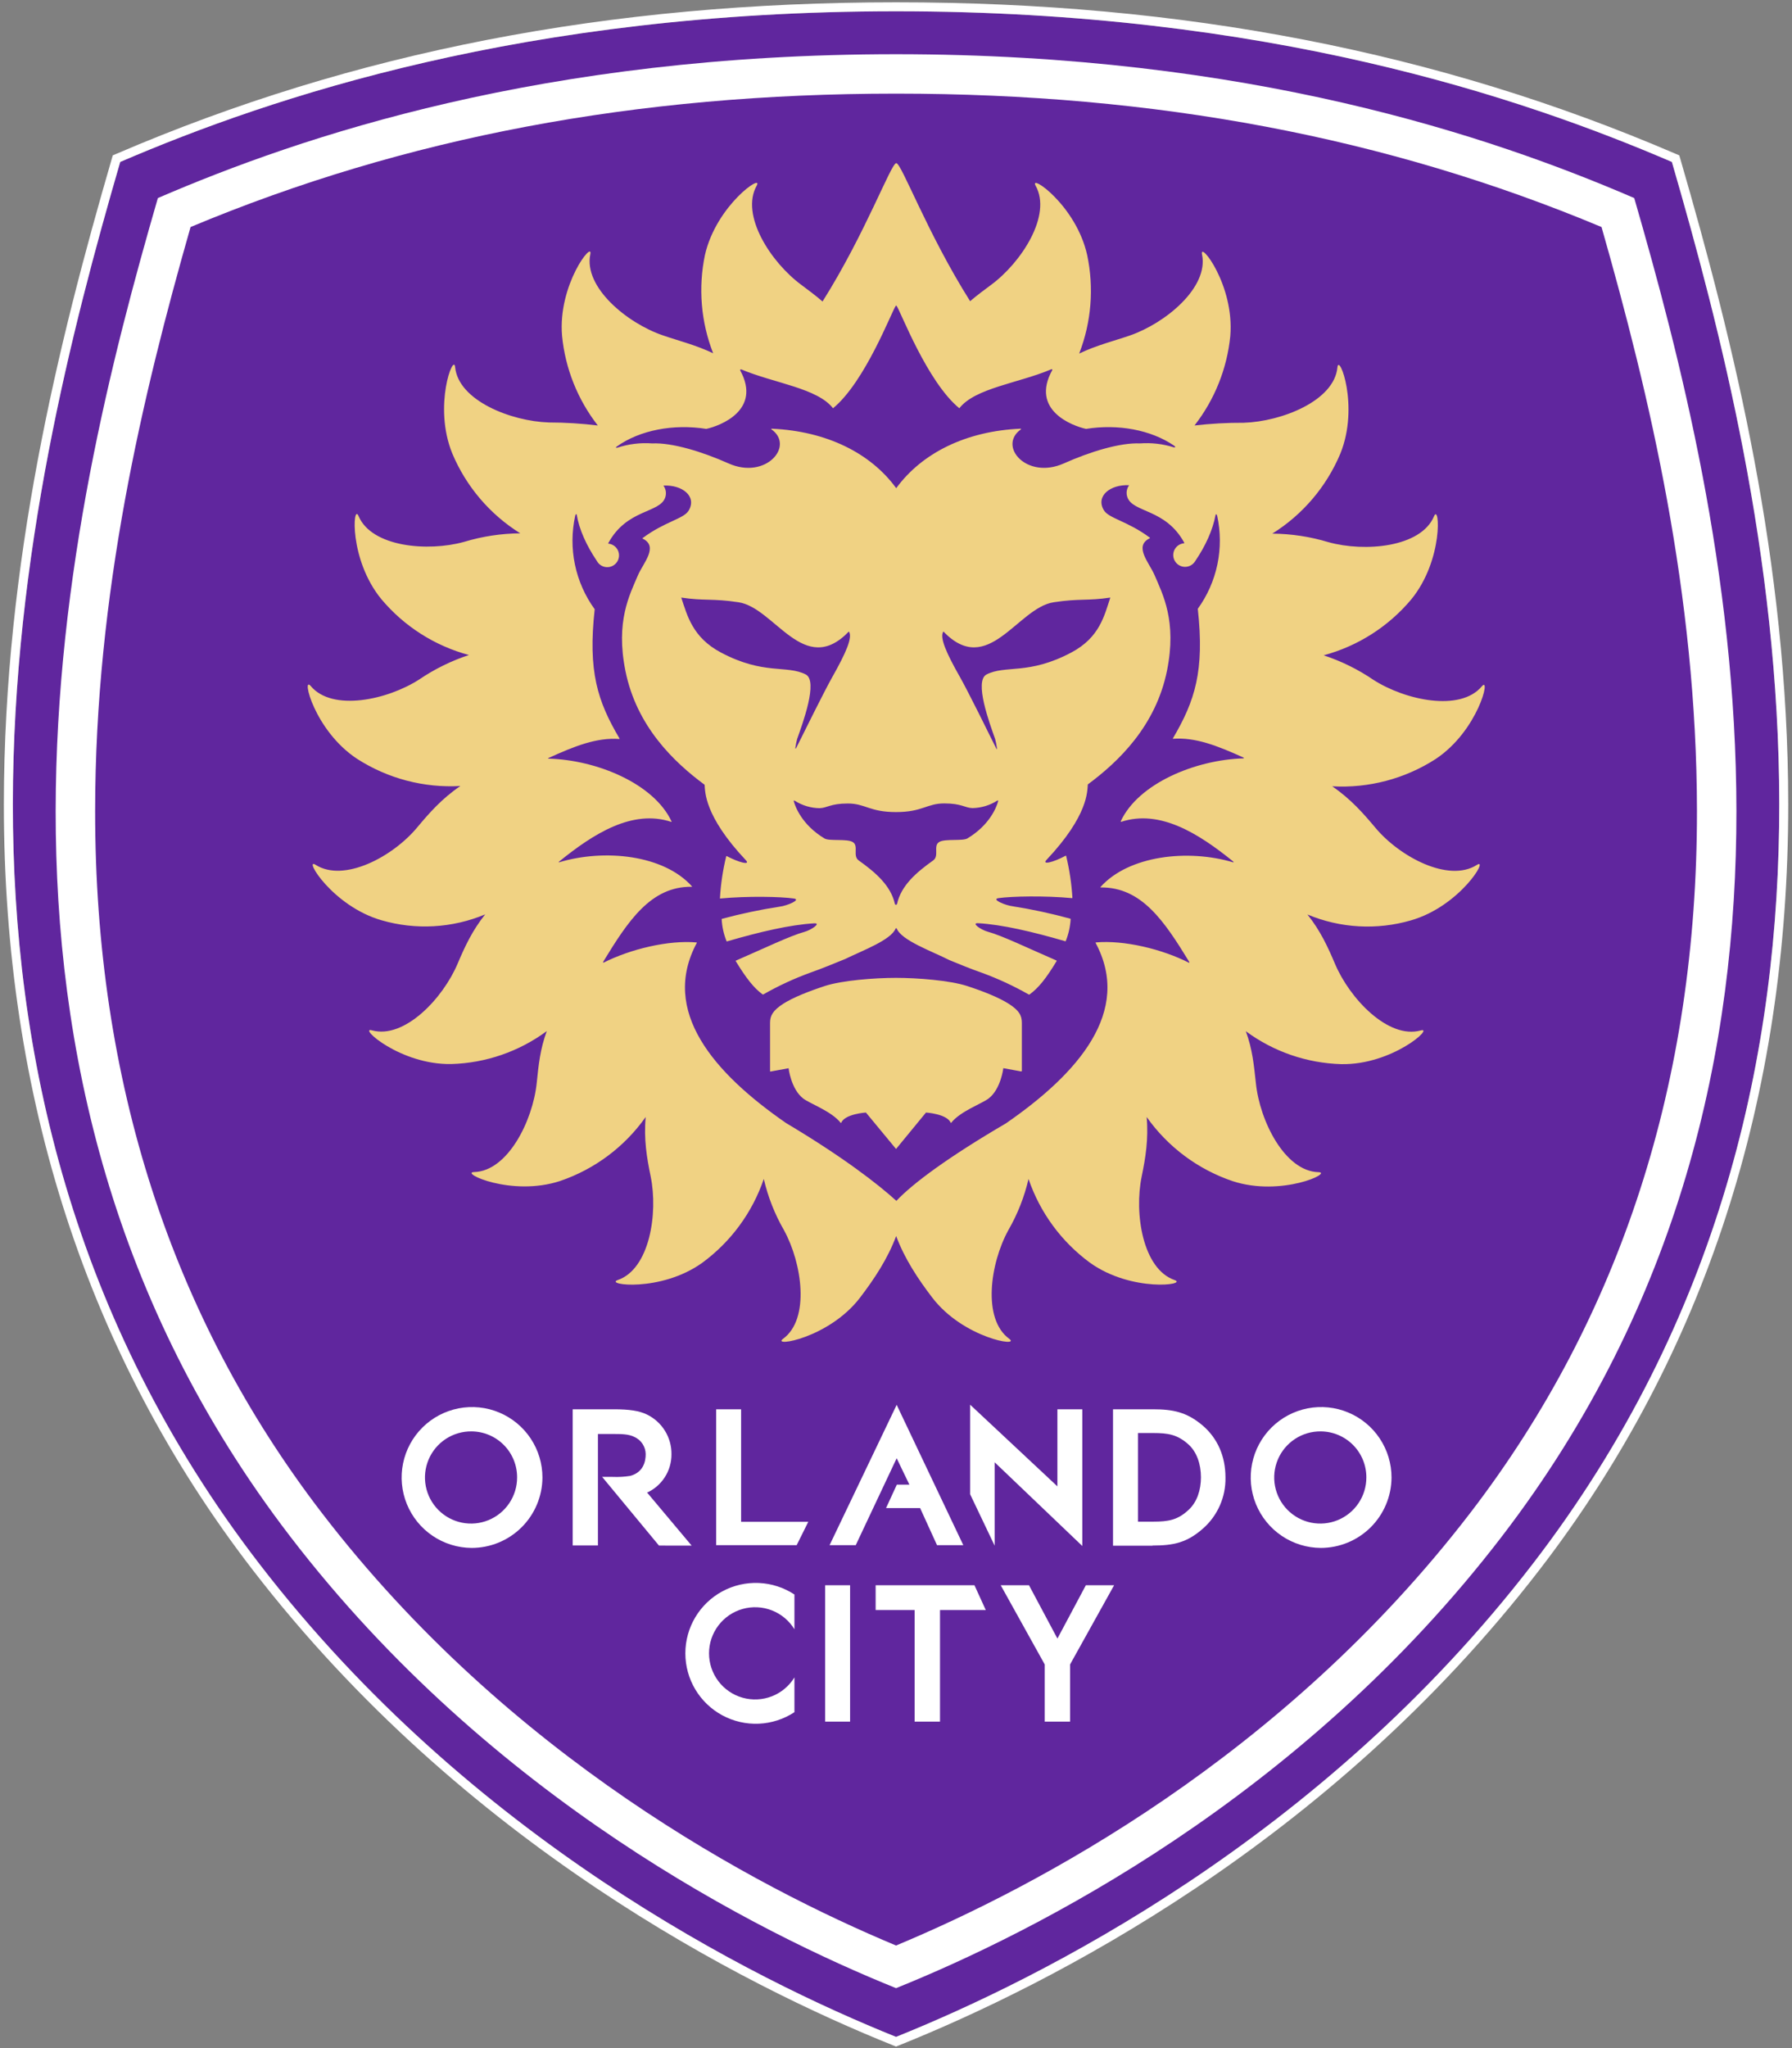<svg width="449" height="513" viewBox="0 0 449 513" fill="none" xmlns="http://www.w3.org/2000/svg">
<rect x="0" y="0" width="449" height="513" fill="#808080" stroke="none"/>
<g clip-path="url(#clip0_795_4567)">
<path d="M224.513 510.154C188.477 495.672 117.994 460.536 65.001 391.71C-29.135 269.407 6.021 123.451 30.124 40.558C67.926 24.323 131.638 2.825 224.513 2.825C317.387 2.825 381.099 24.323 418.901 40.558C442.997 123.451 478.181 269.407 384.024 391.71C331.031 460.536 260.548 495.672 224.513 510.154Z" fill="#60269E"/>
<path d="M224.513 2.825C317.387 2.825 381.099 24.323 418.901 40.558C442.997 123.451 478.181 269.407 384.024 391.71C331.031 460.536 260.548 495.672 224.513 510.154C188.477 495.672 117.994 460.536 65.001 391.71C-29.135 269.407 6.021 123.451 30.124 40.558C67.926 24.323 131.638 2.825 224.513 2.825ZM224.513 0.575C152.523 0.575 88.647 12.977 29.231 38.499L28.256 38.908L27.963 39.931C14.633 85.778 1.01 140.81 0.969 201.345C0.921 274.855 21.867 339.358 63.221 393.074C116.262 461.941 186.513 497.308 223.674 512.241L224.513 512.575L225.351 512.241C262.505 497.308 332.763 461.968 385.804 393.074C427.151 339.358 448.091 274.855 448.057 201.345C448.016 140.81 434.379 85.778 421.055 39.931L420.755 38.908L419.787 38.499C360.378 12.977 296.502 0.575 224.513 0.575Z" fill="white"/>
<path d="M224.513 23.451C289.609 23.451 347.484 34.36 401.275 56.861C413.296 98.897 425.14 148.788 425.187 203.131C425.228 270.634 406.13 329.73 368.437 378.857C321.39 440.149 259.532 472.673 224.513 487.271C189.493 472.659 127.608 440.135 80.588 378.857C42.895 329.73 23.797 270.607 23.838 203.131C23.838 148.788 35.729 98.897 47.75 56.861C101.541 34.36 159.403 23.451 224.513 23.451ZM224.513 13.578C136.145 13.578 75.522 34.101 39.554 49.606C16.624 128.742 -16.862 268.091 72.74 384.858C123.163 450.574 190.222 484.121 224.513 497.949C258.803 484.121 325.863 450.574 376.272 384.858C465.887 268.091 432.395 128.742 409.471 49.606C373.496 34.101 312.88 13.578 224.513 13.578Z" fill="white"/>
<path d="M256.035 256.186V268.234C256.035 268.33 255.85 268.35 255.85 268.35L251.391 267.532C251.391 267.532 250.784 272.762 247.702 275.128C246.08 276.389 240.597 278.319 238.32 281.224C238.32 281.224 238.231 281.224 238.225 281.224C237.263 278.96 232.013 278.646 232.013 278.646L224.513 287.769L216.965 278.646C216.965 278.646 211.701 278.96 210.753 281.23C210.746 281.238 210.737 281.244 210.728 281.248C210.719 281.252 210.709 281.254 210.698 281.254C210.688 281.254 210.678 281.252 210.669 281.248C210.659 281.244 210.651 281.238 210.644 281.23C208.36 278.326 203.007 276.458 201.268 275.142C198.186 272.782 197.586 267.546 197.586 267.546L193.011 268.384C192.989 268.371 192.971 268.352 192.959 268.329C192.947 268.306 192.942 268.281 192.943 268.255V256.186C192.943 254.386 193.625 253.111 196.223 251.413C198.684 249.845 202.468 248.338 206.635 246.961C210.917 245.556 219.071 244.915 224.465 244.915H224.513C229.906 244.915 238.061 245.556 242.343 246.961C246.516 248.324 250.293 249.845 252.762 251.413C255.38 253.091 256.035 254.366 256.035 256.186ZM353.498 230.521C344.945 232.998 335.803 232.476 327.588 229.042C330.82 233.078 332.681 237.135 334.481 241.37C338.143 250.077 347.825 260.339 355.973 258.082C359.498 257.1 348.916 266.768 336.07 266.523C327.439 266.281 319.09 263.401 312.144 258.273C313.808 262.746 314.189 266.823 314.673 271.31C315.642 280.712 321.894 293.361 330.356 293.579C334.031 293.674 321.076 299.818 308.857 295.829C300.153 292.888 292.607 287.261 287.304 279.758C287.795 285.274 287.024 289.985 286.063 294.642C284.147 303.888 286.302 317.825 294.293 320.594C297.757 321.787 283.561 323.744 273.108 316.264C265.946 311.01 260.57 303.684 257.705 295.277C256.661 299.78 254.956 304.104 252.646 308.109C248.098 316.387 246.059 330.351 252.878 335.321C255.85 337.49 241.347 335.185 233.561 324.964C230.022 320.334 226.647 315.248 224.54 309.575C222.433 315.248 219.051 320.334 215.519 324.964C207.732 335.192 193.236 337.49 196.195 335.321C203.014 330.351 200.968 316.387 196.434 308.109C194.121 304.106 192.416 299.781 191.375 295.277C188.507 303.683 183.132 311.008 175.972 316.264C165.519 323.764 151.316 321.787 154.794 320.594C162.778 317.832 164.926 303.888 163.03 294.642C162.062 289.985 161.278 285.301 161.783 279.758C156.497 287.242 148.975 292.859 140.298 295.802C128.079 299.79 115.131 293.647 118.792 293.551C127.233 293.333 133.493 280.685 134.475 271.282C134.931 266.796 135.341 262.718 137.004 258.245C130.06 263.373 121.713 266.252 113.085 266.496C100.239 266.741 89.65 257.073 93.182 258.054C101.323 260.311 110.999 250.05 114.667 241.342C116.46 237.108 118.335 233.051 121.567 229.014C113.337 232.457 104.177 232.979 95.609 230.494C83.268 226.955 75.965 214.621 79.061 216.591C86.179 221.139 98.446 214.546 104.507 207.264C107.562 203.602 110.739 199.995 115.356 196.859C106.215 197.382 97.144 194.995 89.445 190.04C78.713 182.962 75.454 169.012 77.854 171.821C83.275 178.292 97.075 175.298 105.019 170.191C108.871 167.577 113.068 165.511 117.49 164.055C108.924 161.754 101.271 156.877 95.568 150.084C87.386 140.149 88.409 125.851 89.834 129.24C93.114 137.019 107.173 138.247 116.276 135.717C120.843 134.334 125.585 133.613 130.356 133.576C122.738 128.823 116.782 121.824 113.31 113.543C108.476 101.638 113.685 88.315 114.033 91.942C114.851 100.343 128.079 105.518 137.536 105.811C141.632 105.818 145.723 106.071 149.789 106.568C144.738 100.087 141.631 92.306 140.829 84.129C139.725 71.317 148.643 60.107 147.907 63.673C146.196 71.944 157.098 80.903 166.031 83.978C169.972 85.342 174.308 86.392 178.686 88.479C175.617 80.63 174.906 72.056 176.64 63.809C179.511 51.338 191.368 43.306 189.588 46.511C185.456 53.875 193.148 65.712 200.75 71.323C202.53 72.653 204.337 73.996 206.096 75.51C216.876 58.396 223.251 40.865 224.567 40.865C225.883 40.865 232.279 58.334 243.073 75.435C244.811 73.948 246.584 72.632 248.33 71.344C255.925 65.732 263.617 53.895 259.491 46.531C257.712 43.327 269.603 51.304 272.399 63.878C274.145 72.12 273.451 80.693 270.401 88.547C274.772 86.46 279.101 85.404 283.049 84.047C291.988 80.972 302.891 72.012 301.18 63.741C300.436 60.155 309.362 71.364 308.257 84.197C307.437 92.35 304.329 100.105 299.291 106.568C303.38 106.093 307.495 105.865 311.612 105.886C321.056 105.593 334.297 100.432 335.102 92.017C335.456 88.363 340.666 101.713 335.831 113.618C332.356 121.897 326.4 128.895 318.785 133.651C323.554 133.689 328.294 134.41 332.858 135.792C341.968 138.322 356.041 137.095 359.3 129.315C360.719 125.905 361.735 140.224 353.573 150.159C347.868 156.949 340.216 161.826 331.651 164.13C336.07 165.583 340.264 167.649 344.109 170.266C352.066 175.373 365.86 178.367 371.287 171.896C373.64 169.087 370.38 183.037 359.696 190.115C351.996 195.067 342.926 197.454 333.786 196.934C338.388 200.07 341.566 203.677 344.634 207.339C350.655 214.539 362.928 221.166 370.053 216.618C373.142 214.648 365.853 226.983 353.498 230.521ZM154.685 112.125C157.494 111.202 160.456 110.839 163.405 111.055C168.472 110.837 175.972 113.141 182.538 116.066C191.886 120.239 199.223 111.641 193.243 107.502C193.175 107.448 193.311 107.366 193.448 107.373C207.173 108.007 218.165 113.509 224.554 122.271C230.956 113.516 241.968 107.952 255.755 107.366C255.85 107.366 255.83 107.502 255.755 107.57C249.946 111.743 257.248 120.212 266.555 116.066C273.108 113.141 280.601 110.837 285.647 111.055C288.488 110.846 291.342 111.174 294.061 112.023C294.525 112.166 294.593 111.887 294.136 111.593C288.361 107.652 280.111 106.139 272.112 107.42C268.601 106.65 258.141 102.695 263.637 92.727C263.659 92.698 263.672 92.663 263.672 92.627C263.672 92.591 263.661 92.556 263.639 92.527C263.617 92.498 263.586 92.477 263.551 92.468C263.517 92.458 263.48 92.461 263.446 92.474C255.264 95.965 244.32 97.165 240.366 102.252C232.293 95.618 225.665 77.978 224.649 76.608C224.601 76.553 224.567 76.526 224.54 76.526C224.513 76.526 224.485 76.526 224.438 76.608C223.408 78.012 216.78 95.631 208.721 102.252C204.794 97.2 193.966 95.979 185.79 92.543C185.586 92.454 185.375 92.604 185.456 92.754C190.911 102.723 180.438 106.67 176.961 107.42C168.778 106.118 160.31 107.707 154.514 111.852C154.2 112.071 154.316 112.248 154.685 112.112M235.299 210.891C236.745 210.005 241.177 210.714 242.398 209.984C247.968 206.636 249.659 202.197 250.068 200.772C250.157 200.486 250.068 200.397 249.857 200.527C248.003 201.709 245.858 202.355 243.659 202.395C241.743 202.341 240.972 201.222 236.588 201.222C232.204 201.222 231.161 203.391 224.513 203.391C217.851 203.391 216.815 201.243 212.43 201.243C208.046 201.243 207.282 202.361 205.353 202.416C203.18 202.384 201.057 201.756 199.216 200.602C198.937 200.438 198.821 200.465 198.889 200.697C199.257 202.013 200.9 206.588 206.594 210.005C207.814 210.734 212.246 210.005 213.678 210.911C215.219 211.832 213.583 214.368 215.137 215.487C219.44 218.555 223.197 221.821 224.226 226.396C224.239 226.456 224.271 226.511 224.318 226.55C224.365 226.59 224.424 226.613 224.485 226.614C224.548 226.612 224.609 226.59 224.658 226.55C224.707 226.511 224.742 226.457 224.758 226.396C225.788 221.807 229.531 218.541 233.834 215.487C235.388 214.368 233.765 211.832 235.293 210.911M199.734 185.069C199.549 185.741 199.408 186.425 199.312 187.115C199.237 187.613 199.312 187.688 199.591 187.149C201.153 184.006 206.594 173.014 208.503 169.639C211.987 163.468 213.678 159.616 212.696 158.164C201.466 169.837 194.143 152.232 185.054 150.841C178.515 149.845 176.408 150.534 170.694 149.668C172.194 154.154 173.504 159.643 180.622 163.421C191.361 169.121 197.123 166.489 201.882 168.923C205.053 170.553 201.105 181.196 199.734 185.063M268.437 163.421C275.556 159.643 276.701 154.154 278.201 149.668C272.487 150.534 270.544 149.845 264.019 150.841C254.923 152.204 247.6 169.837 236.37 158.164C235.381 159.616 237.052 163.468 240.563 169.639C242.527 173.096 248.18 184.538 249.571 187.367C249.775 187.776 249.85 187.722 249.782 187.326C249.687 186.562 249.536 185.805 249.332 185.063C247.968 181.21 244.007 170.553 247.191 168.923C251.964 166.489 257.705 169.121 268.437 163.421ZM280.813 205.695C285.184 196.265 299.448 190.292 311.557 189.945C311.701 189.945 311.701 189.795 311.557 189.733C305.066 186.801 299.557 184.613 293.884 185.035C293.884 185.035 293.836 184.967 293.884 184.926C299.407 175.544 301.834 168.05 300.116 152.484C302.52 149.157 304.195 145.36 305.031 141.342C305.868 137.324 305.847 133.174 304.971 129.165C304.882 128.762 304.603 128.694 304.548 129.062C303.866 132.751 302.032 136.781 299.441 140.572C299.388 140.666 299.326 140.755 299.257 140.838C298.954 141.225 298.559 141.531 298.108 141.728C297.657 141.924 297.164 142.005 296.673 141.963C296.183 141.921 295.711 141.758 295.3 141.488C294.889 141.217 294.552 140.849 294.319 140.415C294.086 139.982 293.965 139.497 293.967 139.005C293.968 138.513 294.092 138.029 294.328 137.597C294.564 137.165 294.904 136.799 295.317 136.532C295.729 136.264 296.203 136.104 296.693 136.065C296.712 136.053 296.727 136.036 296.735 136.014C296.742 135.993 296.742 135.97 296.734 135.949C292.091 127.392 283.936 128.449 282.497 124.596C282.303 124.091 282.24 123.544 282.314 123.008C282.388 122.471 282.596 121.962 282.92 121.528C278.188 121.282 274.472 124.255 276.572 127.774C277.82 129.874 282.545 130.501 288.122 134.681C288.128 134.703 288.128 134.727 288.122 134.749C288.126 134.756 288.129 134.764 288.129 134.773C288.129 134.781 288.126 134.789 288.122 134.797C283.977 136.74 287.938 140.933 289.241 143.947C291.341 148.856 294.913 155.539 292.404 167.962C289.595 181.803 280.308 190.736 272.562 196.463C272.399 198.106 272.767 204.161 262.219 215.357C260.978 216.659 263.821 216.039 266.992 214.327C267.033 214.327 267.121 214.327 267.121 214.327C267.96 217.788 268.489 221.315 268.703 224.869C268.703 224.869 268.635 224.944 268.601 224.944C261.782 224.303 253.484 224.473 250.191 224.944C248.275 225.223 251.848 226.764 253.778 226.989C258.622 227.757 263.42 228.79 268.151 230.085C268.191 230.109 268.228 230.139 268.26 230.174C268.152 232.079 267.733 233.954 267.019 235.724C267.019 235.724 266.903 235.765 266.862 235.724C258.68 233.351 251.112 231.571 245.111 231.224C243.202 231.108 245.793 232.894 247.505 233.358C251.112 234.34 257.514 237.449 264.721 240.572C264.721 240.572 264.776 240.66 264.755 240.688C262.096 245.092 260.18 247.472 257.937 249.088C257.884 249.109 257.826 249.109 257.773 249.088C253.916 246.893 249.879 245.032 245.704 243.524C243.277 242.679 240.577 241.574 237.904 240.476C233.411 238.206 225.849 235.533 224.676 232.54C224.64 232.505 224.591 232.485 224.54 232.485C224.491 232.486 224.445 232.506 224.41 232.54C223.292 235.41 216.276 237.994 211.748 240.197C208.857 241.376 205.905 242.597 203.259 243.524C199.097 245.024 195.073 246.881 191.232 249.074C191.19 249.088 191.144 249.088 191.102 249.074C188.886 247.458 187.011 245.079 184.338 240.708C184.33 240.694 184.325 240.677 184.325 240.66C184.325 240.644 184.33 240.627 184.338 240.613C191.552 237.483 197.975 234.374 201.568 233.392C203.259 232.928 205.885 231.142 203.975 231.258C197.961 231.605 190.386 233.385 182.156 235.778C182.125 235.783 182.092 235.783 182.061 235.778C181.34 234.003 180.921 232.121 180.82 230.208C180.82 230.208 180.868 230.133 180.888 230.133C185.639 228.848 190.458 227.83 195.323 227.085C197.252 226.853 200.825 225.312 198.902 225.039C195.602 224.562 187.311 224.392 180.458 225.039C180.458 225.039 180.377 225.039 180.39 224.985C180.592 221.43 181.119 217.902 181.965 214.443C181.965 214.443 182.027 214.389 182.047 214.396C185.252 216.087 188.122 216.748 186.881 215.446C176.34 204.25 176.708 198.195 176.545 196.552C168.792 190.824 159.498 181.892 156.71 168.05C154.194 155.614 157.767 148.959 159.86 144.036C161.169 141.008 165.117 136.835 160.985 134.885C160.985 134.885 160.944 134.885 160.985 134.824C161.026 134.763 161.026 134.769 161.039 134.749C166.617 130.596 171.322 129.976 172.563 127.862C174.656 124.317 170.953 121.371 166.221 121.617C166.542 122.052 166.749 122.561 166.822 123.097C166.896 123.633 166.835 124.179 166.644 124.685C165.205 128.565 157.03 127.474 152.4 136.058C152.359 136.133 152.4 136.154 152.434 136.16C152.942 136.209 153.428 136.389 153.846 136.682C154.264 136.975 154.598 137.371 154.817 137.831C155.036 138.292 155.132 138.801 155.096 139.31C155.059 139.819 154.892 140.309 154.609 140.734C154.327 141.159 153.939 141.503 153.484 141.733C153.029 141.964 152.522 142.072 152.012 142.048C151.503 142.024 151.008 141.869 150.577 141.597C150.145 141.325 149.792 140.946 149.55 140.497C146.973 136.685 145.125 132.642 144.511 128.953C144.457 128.633 144.205 128.769 144.13 129.144C143.238 133.175 143.212 137.349 144.052 141.391C144.892 145.433 146.581 149.251 149.005 152.593C147.293 168.125 149.687 175.605 155.237 184.981C155.237 185.022 155.237 185.09 155.196 185.09C149.496 184.667 143.952 186.883 137.4 189.863C137.304 189.91 137.311 190.006 137.4 190.006C149.537 190.313 163.889 196.293 168.274 205.763C168.277 205.774 168.278 205.785 168.276 205.796C168.274 205.807 168.27 205.817 168.263 205.826C168.256 205.834 168.247 205.841 168.237 205.846C168.228 205.85 168.217 205.853 168.206 205.852C158.448 202.627 148.718 208.791 140.032 215.834C139.936 215.909 139.984 215.998 140.113 215.964C151.446 212.555 166.296 214.082 173.381 222.005C173.387 222.014 173.39 222.025 173.391 222.035C173.392 222.046 173.39 222.057 173.385 222.067C173.38 222.076 173.373 222.085 173.363 222.091C173.354 222.097 173.344 222.1 173.333 222.101C163.071 221.964 157.371 230.671 151.166 240.831C151.084 240.974 151.118 241.158 151.228 241.104C157.985 237.694 167.517 235.41 174.554 236.044C174.554 236.044 174.622 236.099 174.601 236.133C165.383 253.268 178.904 268.787 196.939 281.265C211.135 289.719 219.951 296.538 224.594 300.765C228.774 296.327 237.775 289.699 252.046 281.353C270.142 268.862 283.738 253.316 274.506 236.14C274.507 236.118 274.514 236.097 274.526 236.08C274.538 236.062 274.555 236.047 274.574 236.038C281.611 235.41 291.143 237.688 297.893 241.124C298.002 241.172 298.036 240.995 297.948 240.872C291.736 230.726 286.029 222.128 275.747 222.271C275.747 222.271 275.747 222.196 275.747 222.148C282.838 214.252 297.668 212.602 308.973 215.978C309.11 216.018 309.103 215.868 308.973 215.753C300.321 208.757 290.625 202.647 280.915 205.838C280.867 205.838 280.806 205.838 280.826 205.763" fill="#F0D283"/>
<path d="M212.764 431.196H206.75V397.036H212.996V431.196H212.764Z" fill="white"/>
<path d="M235.061 431.196H229.163V403.247H219.399V397.036H244.157L246.993 403.247H235.525V431.196H235.061Z" fill="white"/>
<path d="M267.667 431.196H261.762V416.871L250.736 397.036H257.821L264.946 410.393L272.071 397.036H279.149L268.117 416.871V431.196H267.667Z" fill="white"/>
<path d="M118.144 387.688C114.659 387.662 111.26 386.605 108.376 384.649C105.491 382.694 103.251 379.927 101.936 376.7C100.622 373.472 100.294 369.927 100.992 366.513C101.691 363.099 103.385 359.968 105.861 357.516C108.337 355.063 111.484 353.399 114.905 352.734C118.326 352.068 121.867 352.431 125.082 353.776C128.297 355.121 131.042 357.388 132.969 360.292C134.897 363.195 135.921 366.604 135.913 370.089C135.879 374.775 133.991 379.258 130.661 382.555C127.331 385.853 122.831 387.698 118.144 387.688ZM118.144 358.504C115.856 358.48 113.612 359.137 111.697 360.39C109.783 361.644 108.284 363.439 107.392 365.546C106.499 367.654 106.253 369.979 106.685 372.227C107.117 374.474 108.208 376.542 109.818 378.169C111.428 379.795 113.485 380.906 115.728 381.361C117.971 381.816 120.299 381.593 122.415 380.722C124.531 379.851 126.341 378.371 127.614 376.469C128.887 374.567 129.567 372.33 129.565 370.041C129.578 366.998 128.383 364.073 126.241 361.91C124.1 359.747 121.188 358.522 118.144 358.504Z" fill="white"/>
<path d="M330.929 387.687C327.442 387.67 324.039 386.619 321.149 384.669C318.259 382.718 316.012 379.955 314.691 376.728C313.371 373.5 313.037 369.955 313.731 366.538C314.425 363.121 316.116 359.986 318.59 357.529C321.065 355.073 324.212 353.405 327.634 352.736C331.056 352.067 334.599 352.428 337.816 353.772C341.034 355.116 343.78 357.383 345.71 360.287C347.639 363.191 348.665 366.602 348.657 370.089C348.623 374.768 346.74 379.244 343.419 382.541C340.098 385.837 335.608 387.687 330.929 387.687ZM330.929 358.504C328.64 358.48 326.396 359.136 324.482 360.39C322.567 361.644 321.068 363.439 320.176 365.546C319.284 367.654 319.038 369.979 319.47 372.226C319.902 374.474 320.992 376.542 322.602 378.169C324.212 379.795 326.27 380.906 328.513 381.361C330.756 381.815 333.083 381.593 335.199 380.722C337.316 379.851 339.126 378.371 340.399 376.469C341.672 374.567 342.351 372.33 342.35 370.041C342.362 366.997 341.167 364.073 339.026 361.91C336.884 359.747 333.972 358.522 330.929 358.504Z" fill="white"/>
<path d="M179.442 387.006V352.968H185.688V381.142H202.523L199.611 387.006H179.442Z" fill="white"/>
<path d="M271.185 387.21L249.216 366.237V387.128L243.079 374.255V351.822L264.939 372.271V352.968H271.185V387.21Z" fill="white"/>
<path d="M288.77 387.128H278.876V352.968H288.859C293.891 352.968 297.361 353.65 301.371 357.059C305.08 360.25 307.05 364.75 307.05 370.055C307.098 372.454 306.623 374.835 305.66 377.033C304.697 379.231 303.269 381.193 301.473 382.785C297.436 386.372 294.054 387.094 288.77 387.094M285.129 381.108H288.988C292.766 381.108 295.125 380.692 297.852 378.121C299.952 376.164 300.907 373.15 300.907 370.007C300.907 366.727 299.871 363.605 297.702 361.702C294.975 359.289 292.65 358.914 288.968 358.914H285.129V381.108Z" fill="white"/>
<path d="M165.11 387.101L150.873 369.898H153.519C154.996 369.961 156.476 369.877 157.937 369.646C161.217 368.718 161.783 366.046 161.783 364.191C161.77 363.285 161.5 362.401 161.004 361.643C160.507 360.884 159.806 360.283 158.98 359.909C157.562 359.166 155.721 359.152 153.525 359.152H149.816V387.074H143.489V352.968H153.866C157.691 352.968 160.146 353.343 162.048 354.256C163.926 355.157 165.507 356.576 166.604 358.346C167.701 360.116 168.269 362.163 168.24 364.246C168.251 366.269 167.677 368.252 166.587 369.957C165.497 371.661 163.937 373.014 162.096 373.853C162.028 373.853 162.205 373.901 162.205 373.901L173.299 387.115L165.11 387.101Z" fill="white"/>
<path d="M241.368 387.006H234.781L230.54 377.705H222.01L224.703 371.848H227.86L224.669 365.227L214.408 387.006H207.855L224.669 351.85L241.368 387.006Z" fill="white"/>
<path d="M199.052 420.123C197.738 422.27 195.758 423.929 193.414 424.847C191.071 425.765 188.491 425.892 186.068 425.21C183.645 424.527 181.512 423.071 179.992 421.064C178.473 419.058 177.651 416.609 177.651 414.092C177.651 411.575 178.473 409.127 179.992 407.12C181.512 405.113 183.645 403.657 186.068 402.975C188.491 402.292 191.071 402.419 193.414 403.337C195.758 404.256 197.738 405.914 199.052 408.061V399.354C196.392 397.605 193.309 396.608 190.129 396.469C186.948 396.331 183.79 397.055 180.988 398.566C178.186 400.077 175.845 402.318 174.214 405.051C172.582 407.785 171.721 410.909 171.721 414.092C171.721 417.275 172.582 420.399 174.214 423.133C175.845 425.866 178.186 428.107 180.988 429.618C183.79 431.129 186.948 431.853 190.129 431.715C193.309 431.576 196.392 430.579 199.052 428.83V420.123Z" fill="white"/>
</g>
<defs>
<clipPath id="clip0_795_4567">
<rect width="447.088" height="512" fill="white" transform="translate(0.969 0.575)"/>
</clipPath>
</defs>
</svg>
